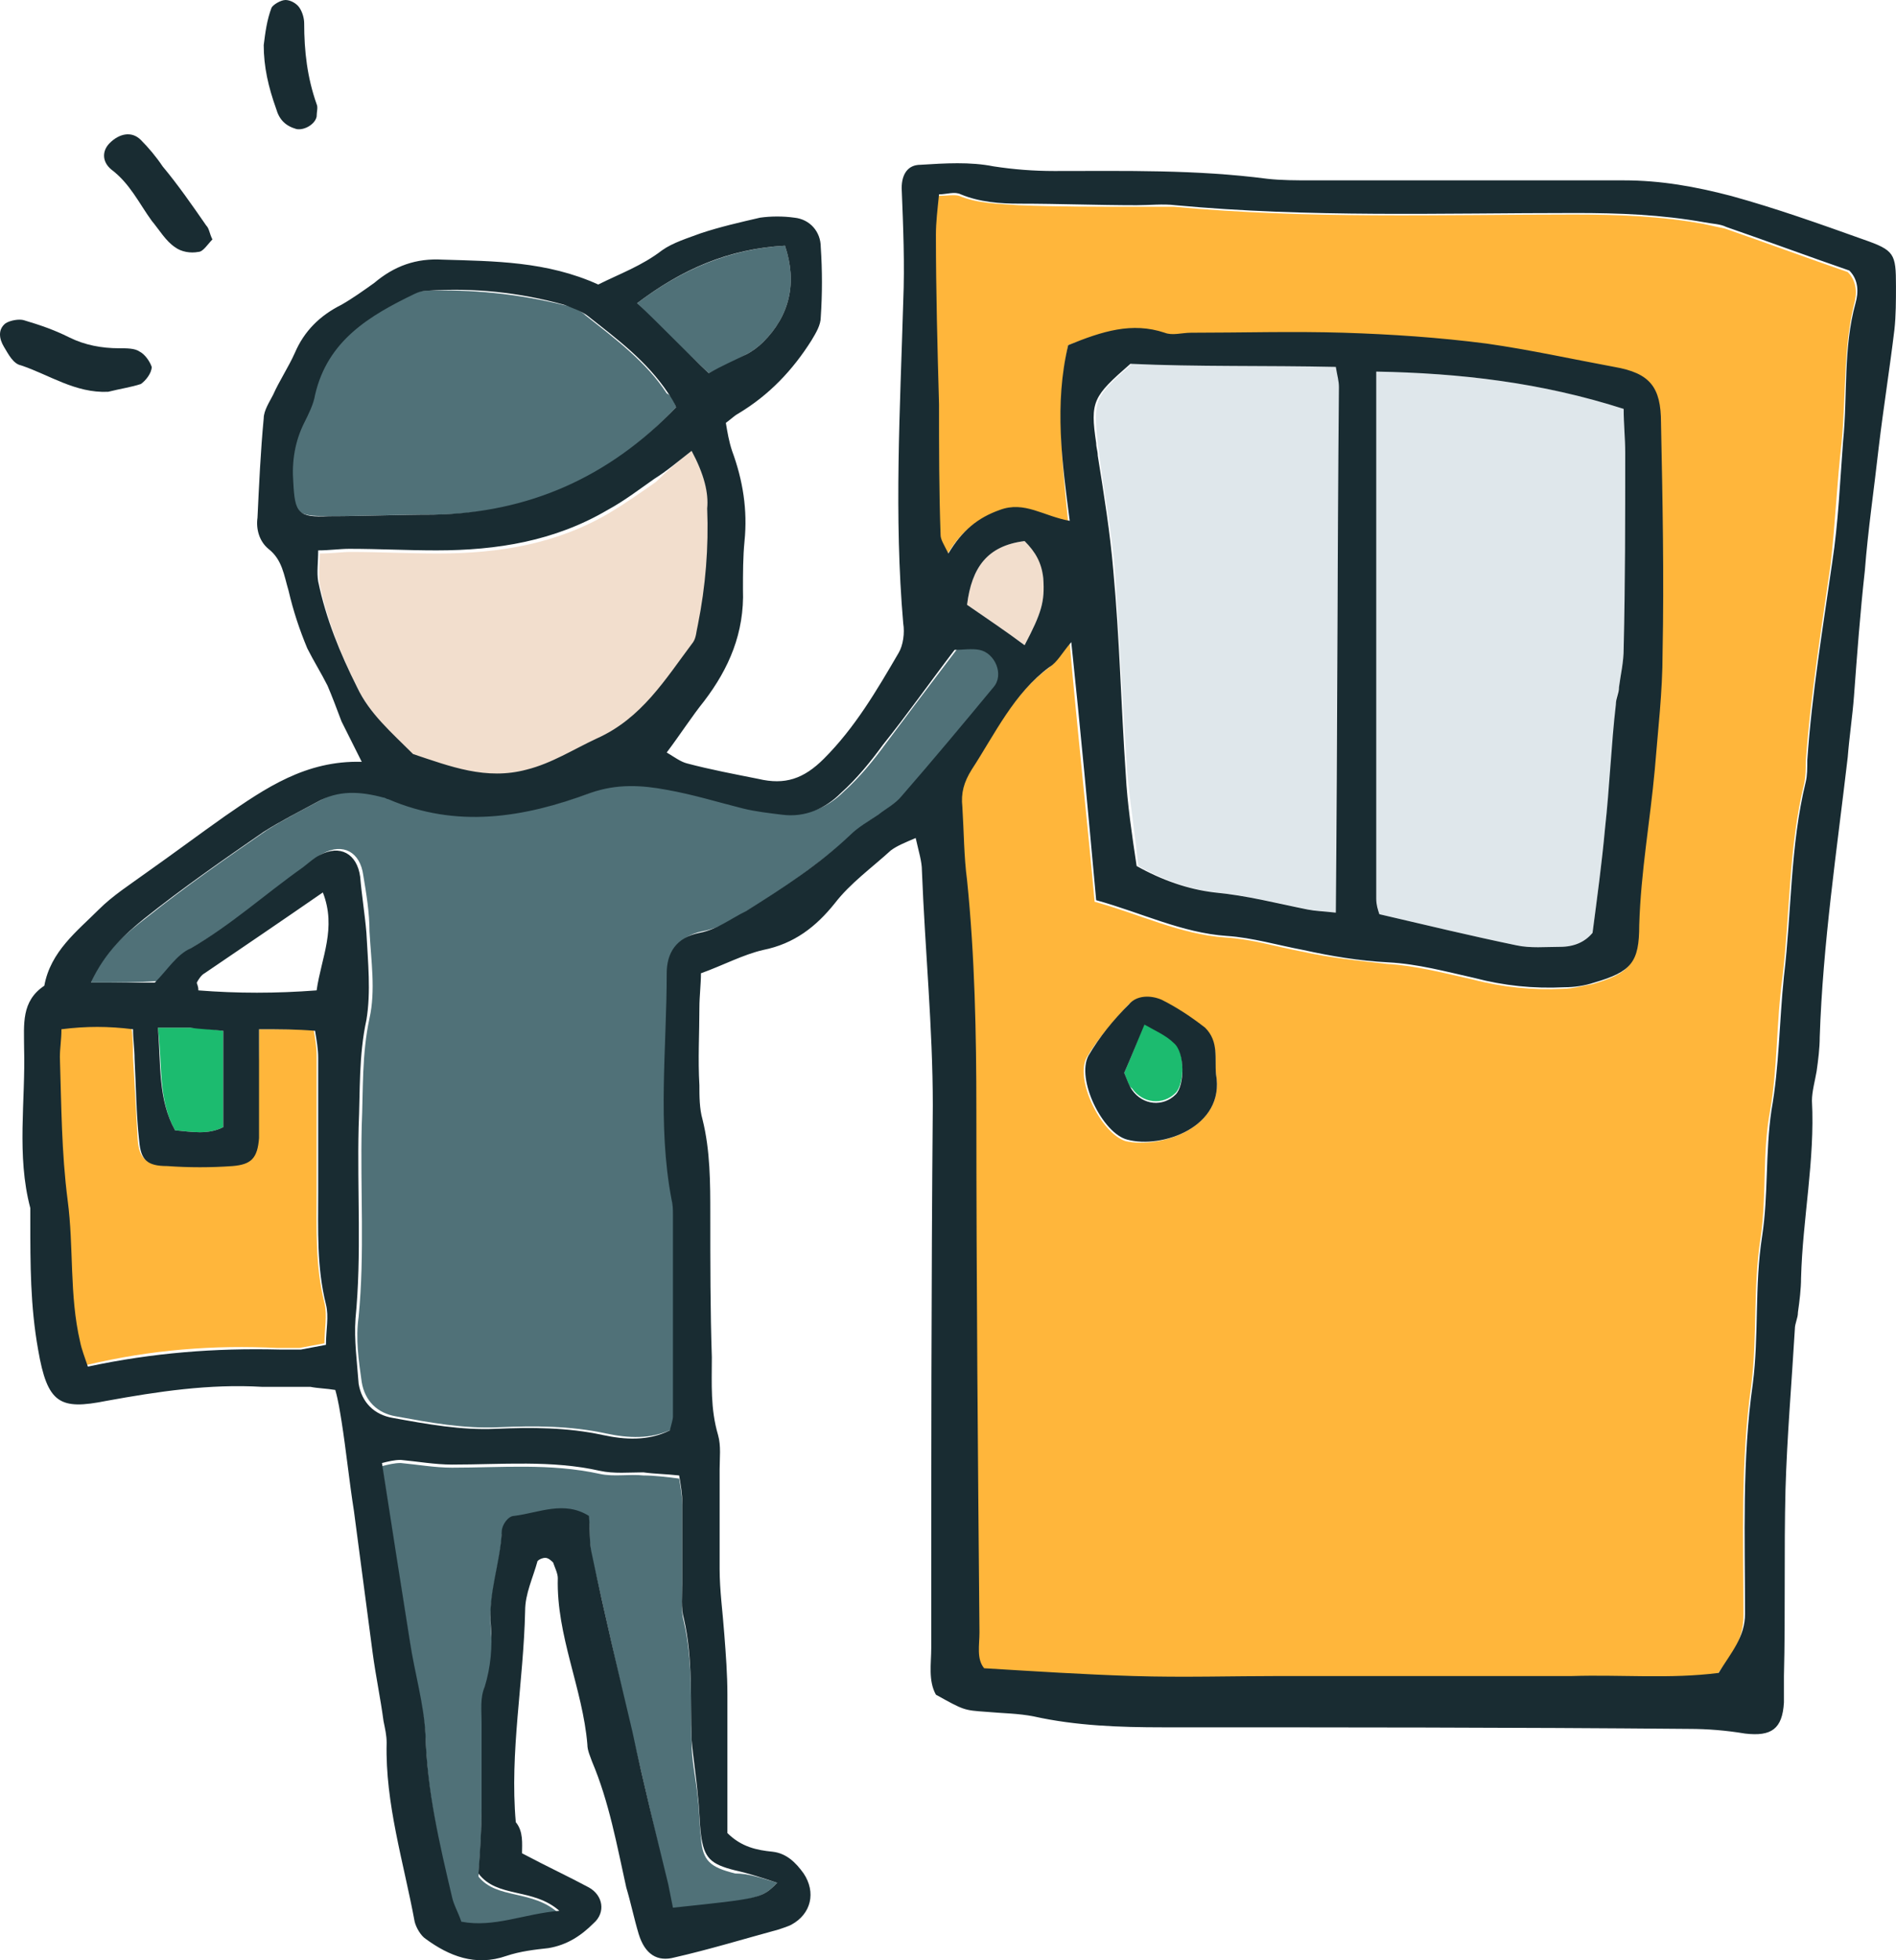 <svg width="100%" height="100%" viewBox="0 0 120 124" fill="none" xmlns="http://www.w3.org/2000/svg">
<path fill-rule="evenodd" clip-rule="evenodd" d="M67.606 21.832C66.818 25.57 67.212 29.209 67.606 33.044C65.932 32.749 64.75 31.766 63.175 32.356C61.796 32.848 60.811 33.634 59.925 35.11C59.629 34.52 59.432 34.224 59.432 33.929C59.334 31.176 59.334 28.422 59.334 25.668C59.235 22.128 59.235 18.489 59.137 14.948C59.137 14.161 59.235 13.374 59.334 12.391C59.925 12.391 60.417 12.293 60.712 12.391C61.894 12.883 63.175 12.883 64.455 12.981C66.917 13.079 69.379 13.079 71.841 13.079C72.629 13.079 73.515 13.079 74.303 13.079C82.772 13.866 91.143 13.571 99.613 13.571C102.37 13.571 105.128 13.669 107.787 14.161C108.279 14.259 108.673 14.358 109.165 14.456C111.726 15.341 114.385 16.325 116.946 17.21C117.536 17.8 117.536 18.587 117.339 19.275C116.65 22.128 116.847 25.078 116.552 28.029C116.256 30.586 116.158 33.143 115.862 35.7C115.271 39.83 114.582 44.059 114.287 48.19C114.287 48.682 114.287 49.075 114.188 49.567C113.203 53.599 113.302 57.73 112.809 61.861C112.415 64.713 112.514 67.565 112.021 70.319C111.529 72.974 111.824 75.63 111.431 78.285C110.938 81.432 111.234 84.481 110.84 87.628C110.15 92.448 110.347 97.365 110.347 102.184C110.347 103.758 109.559 104.741 108.673 105.921C105.62 106.315 102.469 106.02 99.416 106.118C96.264 106.216 93.211 106.118 90.06 106.118C87.007 106.118 83.954 106.118 81 106.118C77.848 106.118 74.795 106.216 71.644 106.118C68.493 106.02 65.44 105.823 62.19 105.626C61.697 105.036 61.894 104.151 61.894 103.364C61.796 92.349 61.796 81.334 61.697 70.319C61.697 65.5 61.599 60.582 61.106 55.763C61.008 54.19 60.909 52.616 60.811 51.141C60.712 50.255 60.909 49.567 61.402 48.78C62.879 46.518 64.061 43.961 66.326 42.289C66.818 41.896 67.114 41.404 67.705 40.716C68.197 46.322 68.788 51.632 69.28 57.042C72.136 57.828 74.697 59.107 77.553 59.304C79.227 59.402 80.803 59.894 82.379 60.189C84.151 60.582 86.022 60.779 87.795 60.976C89.568 61.074 91.439 61.566 93.211 61.959C95.083 62.451 97.052 62.648 98.923 62.549C99.514 62.549 100.204 62.352 100.794 62.254C103.158 61.566 103.65 60.976 103.65 58.615C103.749 55.271 104.241 52.124 104.635 48.78C104.832 46.322 105.128 43.863 105.128 41.404C105.128 36.585 105.029 31.667 105.029 26.848C105.029 24.586 104.241 23.799 102.075 23.308C99.416 22.816 96.757 22.128 93.999 21.832C91.045 21.439 87.992 21.242 84.939 21.144C81.689 21.046 78.538 21.144 75.288 21.144C74.697 21.144 74.106 21.341 73.614 21.144C71.644 20.357 69.773 21.046 67.606 21.832ZM76.962 67.959C76.864 66.975 77.159 65.893 76.174 65.106C75.288 64.418 74.401 63.828 73.417 63.336C72.727 63.041 71.841 63.041 71.349 63.631C70.462 64.615 69.477 65.696 68.788 66.877C68 68.254 69.674 71.696 71.25 72.188C73.515 72.679 77.553 71.302 76.962 67.959Z" fill="#FFB63B"/>
<path fill-rule="evenodd" clip-rule="evenodd" d="M5.758 62.155C6.546 60.188 8.023 59.008 9.303 58.025C11.765 56.058 14.326 54.288 16.886 52.517C17.97 51.829 19.151 51.239 20.235 50.648C21.613 49.862 22.992 49.862 24.469 50.353C24.568 50.353 24.666 50.452 24.765 50.452C29.098 52.321 33.431 51.632 37.567 50.058C39.242 49.468 40.817 49.567 42.393 49.862C43.969 50.157 45.544 50.648 47.219 51.042C48.007 51.239 48.794 51.337 49.681 51.435C51.158 51.632 52.438 51.042 53.423 50.058C54.408 49.173 55.294 48.091 56.082 47.01C57.559 45.043 59.036 43.076 60.612 41.01C61.105 41.01 61.696 40.912 62.188 41.01C63.271 41.305 63.764 42.584 63.074 43.371C61.203 45.731 59.233 47.993 57.264 50.255C56.87 50.747 56.279 51.042 55.787 51.435C55.196 51.829 54.506 52.222 54.014 52.714C51.946 54.583 49.681 56.156 47.416 57.533C46.431 58.123 45.544 58.713 44.461 58.91C42.984 59.205 42.393 60.188 42.393 61.467C42.393 66.188 41.802 71.007 42.688 75.728C42.787 76.121 42.787 76.416 42.787 76.81C42.787 81.039 42.787 85.268 42.787 89.497C42.787 89.792 42.688 89.988 42.59 90.382C41.211 91.07 39.734 90.972 38.355 90.677C36.09 90.185 33.825 90.185 31.56 90.284C29.295 90.382 27.227 89.988 25.06 89.595C23.878 89.398 23.091 88.612 22.894 87.431C22.697 86.054 22.5 84.677 22.697 83.301C23.091 79.268 22.795 75.236 22.894 71.204C22.992 68.942 22.894 66.68 23.386 64.418C23.78 62.647 23.485 60.779 23.386 58.91C23.386 57.73 23.189 56.55 22.992 55.369C22.795 53.894 21.712 53.304 20.432 53.992C20.038 54.189 19.742 54.583 19.348 54.779C16.985 56.451 14.818 58.418 12.258 59.893C11.371 60.385 10.78 61.27 9.993 62.057C8.712 62.155 7.432 62.155 5.758 62.155Z" fill="#507178"/>
<path fill-rule="evenodd" clip-rule="evenodd" d="M102.764 25.864C102.764 26.848 102.863 27.733 102.863 28.618C102.863 32.749 102.863 36.88 102.764 41.01C102.764 41.797 102.567 42.682 102.469 43.469C102.37 43.862 102.272 44.157 102.272 44.551C102.075 47.206 101.878 49.862 101.582 52.419C101.385 54.582 101.09 56.746 100.794 59.008C100.302 59.598 99.514 59.893 98.726 59.893C97.84 59.893 96.855 59.992 95.969 59.795C93.113 59.205 90.257 58.516 87.302 57.828C87.204 57.533 87.106 57.139 87.106 56.844C87.106 45.829 87.106 34.716 87.106 23.504C92.424 23.602 97.544 24.192 102.764 25.864Z" fill="#DFE7EB"/>
<path fill-rule="evenodd" clip-rule="evenodd" d="M84.546 57.729C83.758 57.631 83.266 57.631 82.872 57.533C80.902 57.139 78.932 56.648 76.963 56.451C75.289 56.254 73.614 55.664 72.039 54.779C71.842 52.812 71.546 50.943 71.349 48.976C71.054 44.649 70.857 40.42 70.561 36.093C70.365 33.634 69.872 31.175 69.577 28.815C69.577 28.52 69.478 28.323 69.478 28.028C69.183 25.274 69.281 25.077 71.645 23.012C75.781 23.209 80.213 23.11 84.644 23.209C84.743 23.799 84.841 24.192 84.841 24.487C84.644 35.502 84.546 46.419 84.546 57.729Z" fill="#DFE7EB"/>
<path fill-rule="evenodd" clip-rule="evenodd" d="M43.776 28.521C44.564 29.997 44.859 31.177 44.859 32.357C44.958 34.816 44.761 37.274 44.269 39.733C44.17 40.127 44.17 40.52 43.973 40.815C42.201 43.077 40.723 45.634 37.867 46.913C36.39 47.601 35.011 48.486 33.436 48.88C30.875 49.568 28.61 48.585 26.247 47.896C24.966 46.618 23.587 45.339 22.701 43.667C21.618 41.503 20.732 39.34 20.239 36.979C20.141 36.389 20.239 35.701 20.239 35.012C21.027 35.012 21.618 34.914 22.209 34.914C24.08 34.914 25.853 35.012 27.724 35.012C31.564 35.012 35.208 34.422 38.557 32.455C39.541 31.865 40.526 31.177 41.511 30.488C42.201 29.8 42.89 29.21 43.776 28.521Z" fill="#F2DECD"/>
<path fill-rule="evenodd" clip-rule="evenodd" d="M49.19 119.101C48.205 120.084 48.205 120.084 42.592 120.871C42.493 120.379 42.395 119.888 42.297 119.396C41.509 116.15 40.819 113.003 40.031 109.758C39.145 106.02 38.357 102.283 37.471 98.546C37.274 97.759 37.372 96.874 37.274 96.087C35.698 95.103 34.122 95.792 32.547 96.087C32.251 96.087 31.857 96.775 31.759 97.07C31.66 99.037 30.872 101.004 31.07 103.07C31.168 104.348 31.168 105.627 30.676 106.905C30.479 107.594 30.479 108.381 30.479 109.069C30.479 110.938 30.479 112.708 30.479 114.577C30.479 115.954 30.38 117.331 30.282 118.707C31.463 120.183 33.728 119.494 35.403 121.068C33.138 121.363 31.267 122.15 29.198 121.756C29.001 121.166 28.706 120.674 28.608 120.183C27.82 116.839 27.032 113.397 26.933 109.954C26.835 107.987 26.244 106.02 25.948 104.053C25.358 100.316 24.767 96.677 24.176 92.743C24.57 92.645 24.964 92.546 25.358 92.546C26.441 92.645 27.524 92.841 28.608 92.841C31.759 92.841 34.812 92.546 37.963 93.235C38.85 93.431 39.834 93.235 40.721 93.333C41.41 93.333 42.198 93.431 42.986 93.53C43.084 94.12 43.183 94.71 43.183 95.202C43.183 96.972 43.183 98.644 43.183 100.414C43.183 101.103 43.084 101.89 43.281 102.578C43.872 105.135 43.675 107.692 43.774 110.249C43.774 111.43 44.069 112.61 44.168 113.79C44.266 114.577 44.266 115.462 44.364 116.249C44.463 117.724 44.955 118.117 46.531 118.511C47.417 118.511 48.205 118.806 49.19 119.101Z" fill="#507178"/>
<path fill-rule="evenodd" clip-rule="evenodd" d="M16.395 65.106C17.774 65.106 18.759 65.106 19.842 65.106C19.941 65.697 20.039 66.188 20.039 66.778C20.039 69.631 20.039 72.483 20.039 75.335C20.039 77.695 19.941 80.056 20.532 82.416C20.729 83.203 20.532 84.088 20.532 84.973C20.039 85.072 19.448 85.17 18.956 85.268C18.464 85.268 18.07 85.268 17.577 85.268C13.54 85.072 9.6 85.367 5.464 86.35C5.267 85.76 5.07 85.268 4.972 84.776C4.282 81.826 4.578 78.777 4.184 75.827C3.79 72.778 3.79 69.827 3.691 66.778C3.691 66.287 3.79 65.697 3.79 65.008C5.366 64.811 6.744 64.811 8.32 65.008C8.419 65.697 8.419 66.287 8.419 66.877C8.517 68.647 8.616 70.319 8.714 72.089C8.812 73.269 9.206 73.663 10.487 73.663C11.865 73.761 13.244 73.761 14.623 73.663C15.805 73.663 16.199 73.171 16.297 71.893C16.395 70.614 16.297 69.335 16.297 68.057C16.395 67.27 16.395 66.385 16.395 65.106Z" fill="#FFB63B"/>
<path fill-rule="evenodd" clip-rule="evenodd" d="M42.787 25.766C38.552 30.29 33.431 32.552 27.325 32.552C25.158 32.552 22.893 32.65 20.727 32.65C18.757 32.65 18.56 32.453 18.462 30.486C18.363 29.208 18.56 27.93 19.151 26.749C19.447 26.159 19.742 25.569 19.84 24.979C20.628 21.537 23.287 19.963 26.143 18.586C26.34 18.488 26.636 18.39 26.931 18.39C29.886 18.291 32.742 18.586 35.597 19.275C36.09 19.373 36.681 19.57 37.075 19.963C38.946 21.438 40.916 22.914 42.196 24.881C42.59 25.077 42.688 25.471 42.787 25.766Z" fill="#507178"/>
<path fill-rule="evenodd" clip-rule="evenodd" d="M40.328 19.177C43.184 17.013 46.237 15.735 49.684 15.538C50.472 17.898 49.979 19.964 48.305 21.636C48.01 21.931 47.616 22.226 47.222 22.422C46.532 22.816 45.745 23.209 44.858 23.602C43.381 22.226 41.805 20.75 40.328 19.177Z" fill="#507178"/>
<path fill-rule="evenodd" clip-rule="evenodd" d="M14.128 65.205C14.128 67.467 14.128 69.336 14.128 71.303C13.144 71.795 12.159 71.598 11.075 71.5C9.992 69.533 10.288 67.369 9.992 65.008C10.78 65.008 11.469 65.008 12.06 65.008C12.651 65.008 13.242 65.107 14.128 65.205Z" fill="#1CBB6F"/>
<path fill-rule="evenodd" clip-rule="evenodd" d="M61.203 38.257C61.499 35.896 62.483 34.519 64.847 34.224C65.536 34.815 66.029 35.601 66.029 36.585C66.127 38.06 65.93 38.748 64.847 40.814C63.665 39.929 62.483 39.142 61.203 38.257Z" fill="#F2DECD"/>
<path fill-rule="evenodd" clip-rule="evenodd" d="M71.152 67.86C71.546 66.975 71.94 65.991 72.433 64.713C73.22 65.204 73.811 65.499 74.304 65.893C74.993 66.483 74.993 68.548 74.402 69.138C73.614 69.925 72.334 69.827 71.645 68.843C71.448 68.745 71.349 68.352 71.152 67.86Z" fill="#1CBB6F"/>
<path fill-rule="evenodd" clip-rule="evenodd" d="M33.039 117.233C34.713 118.118 35.993 118.708 37.273 119.396C38.16 119.888 38.357 120.97 37.569 121.659C36.781 122.445 35.895 123.035 34.713 123.232C33.827 123.33 32.94 123.429 32.054 123.724C30.084 124.412 28.41 123.724 26.933 122.642C26.637 122.445 26.342 121.954 26.244 121.56C25.554 117.823 24.372 114.086 24.471 110.25C24.471 109.758 24.372 109.365 24.274 108.873C24.077 107.398 23.781 106.021 23.584 104.546C23.191 101.595 22.797 98.546 22.403 95.596C22.107 93.727 21.91 91.76 21.615 89.892C21.516 89.302 21.418 88.613 21.221 87.925C20.63 87.826 20.138 87.826 19.645 87.728C18.66 87.728 17.577 87.728 16.592 87.728C13.244 87.531 9.994 88.023 6.744 88.613C3.79 89.203 3.002 88.81 2.411 85.368C1.918 82.614 1.918 79.958 1.918 77.204C1.918 76.909 1.918 76.614 1.918 76.418C1.032 73.074 1.623 69.632 1.525 66.288C1.525 64.812 1.328 63.337 2.805 62.354C3.199 60.19 4.873 58.911 6.252 57.535C7.138 56.649 8.221 55.961 9.305 55.174C10.979 53.994 12.555 52.814 14.229 51.633C16.789 49.863 19.35 48.093 22.895 48.191C22.403 47.208 22.009 46.421 21.615 45.634C21.319 44.847 21.024 44.061 20.729 43.372C20.335 42.585 19.842 41.799 19.448 41.012C18.956 39.832 18.562 38.651 18.266 37.373C17.971 36.389 17.872 35.406 16.986 34.717C16.395 34.226 16.198 33.439 16.297 32.75C16.395 30.685 16.494 28.521 16.691 26.456C16.691 25.964 17.085 25.374 17.282 24.981C17.675 24.096 18.267 23.21 18.66 22.325C19.251 20.948 20.236 19.965 21.615 19.276C22.304 18.883 22.994 18.391 23.683 17.9C24.963 16.818 26.342 16.326 28.016 16.424C31.266 16.523 34.614 16.523 37.864 17.998C39.243 17.309 40.622 16.818 41.902 15.834C42.591 15.342 43.576 15.047 44.364 14.752C45.546 14.359 46.826 14.064 48.106 13.769C48.796 13.671 49.584 13.671 50.273 13.769C51.258 13.867 51.947 14.654 51.947 15.637C52.046 17.113 52.046 18.588 51.947 20.063C51.947 20.555 51.652 21.047 51.356 21.538C50.175 23.407 48.697 24.981 46.728 26.161C46.531 26.259 46.334 26.456 45.94 26.751C46.038 27.341 46.137 27.931 46.334 28.521C47.023 30.39 47.319 32.259 47.122 34.226C47.023 35.209 47.023 36.291 47.023 37.275C47.122 40.028 46.137 42.29 44.561 44.356C43.773 45.339 43.084 46.421 42.197 47.601C42.69 47.896 43.084 48.191 43.478 48.29C44.955 48.683 46.531 48.978 48.008 49.273C49.682 49.666 50.864 49.273 52.144 47.995C54.114 46.028 55.493 43.667 56.871 41.307C57.167 40.815 57.265 40.028 57.167 39.438C56.576 32.652 56.97 25.866 57.167 19.08C57.265 16.719 57.167 14.359 57.068 11.9C57.068 11.015 57.462 10.425 58.25 10.425C59.826 10.327 61.401 10.228 62.879 10.523C64.159 10.72 65.439 10.818 66.719 10.818C71.25 10.818 75.681 10.72 80.212 11.31C81.098 11.409 82.083 11.409 82.969 11.409C89.567 11.409 96.165 11.409 102.764 11.409C105.127 11.409 107.294 11.802 109.559 12.392C112.415 13.179 115.173 14.162 117.93 15.146C119.9 15.834 119.998 16.031 119.998 18.096C119.998 18.981 119.998 19.965 119.9 20.85C119.604 23.309 119.21 25.768 118.915 28.226C118.619 30.882 118.225 33.537 118.028 36.094C117.733 38.75 117.536 41.405 117.339 44.061C117.241 45.339 117.044 46.618 116.945 47.896C116.256 53.797 115.369 59.698 115.173 65.599C115.173 66.288 115.074 67.074 114.976 67.763C114.877 68.353 114.68 69.041 114.68 69.632C114.877 73.369 114.089 77.106 113.991 80.843C113.991 81.532 113.892 82.319 113.794 83.007C113.794 83.4 113.597 83.695 113.597 84.089C113.4 87.433 113.104 90.875 113.006 94.219C112.907 98.153 113.006 102.087 112.907 106.021C112.907 106.611 112.907 107.103 112.907 107.693C112.809 109.365 112.12 109.857 110.445 109.66C109.264 109.463 108.082 109.365 106.9 109.365C95.772 109.266 84.643 109.266 73.613 109.266C70.856 109.266 68.098 109.168 65.439 108.578C64.454 108.381 63.47 108.381 62.386 108.283C61.008 108.185 61.008 108.185 59.235 107.201C58.742 106.316 58.939 105.234 58.939 104.251C58.939 92.842 58.939 81.335 59.038 69.927C59.038 65.009 58.545 60.092 58.349 55.076C58.349 54.486 58.151 53.896 57.955 53.01C57.265 53.306 56.773 53.502 56.379 53.797C55.197 54.879 53.818 55.863 52.834 57.141C51.652 58.616 50.273 59.698 48.303 60.092C47.023 60.387 45.743 61.075 44.364 61.567C44.364 62.255 44.266 63.042 44.266 63.731C44.266 65.403 44.167 66.976 44.266 68.648C44.266 69.337 44.266 70.123 44.463 70.812C44.955 72.779 44.955 74.844 44.955 76.811C44.955 79.86 44.955 82.909 45.053 85.859C45.053 87.531 44.955 89.105 45.447 90.777C45.644 91.465 45.546 92.252 45.546 92.94C45.546 95.006 45.546 97.169 45.546 99.235C45.546 100.612 45.743 101.989 45.841 103.365C45.94 104.644 46.038 105.923 46.038 107.201C46.038 110.152 46.038 113.102 46.038 115.954C46.925 116.839 47.91 117.036 48.894 117.134C49.781 117.233 50.371 117.823 50.864 118.511C51.652 119.692 51.356 121.068 50.076 121.757C49.879 121.855 49.584 121.954 49.288 122.052C47.122 122.642 44.856 123.33 42.69 123.822C41.607 124.117 40.819 123.626 40.425 122.347C40.129 121.363 39.932 120.38 39.637 119.396C39.046 116.741 38.554 113.987 37.47 111.43C37.372 111.135 37.175 110.742 37.175 110.348C36.88 106.808 35.205 103.464 35.304 99.825C35.304 99.53 35.107 99.136 35.008 98.841C34.91 98.743 34.713 98.546 34.516 98.546C34.319 98.546 34.122 98.645 34.023 98.743C33.728 99.825 33.236 100.808 33.236 101.89C33.137 106.414 32.251 110.84 32.645 115.266C33.137 115.856 33.039 116.643 33.039 117.233ZM67.606 21.834C69.772 20.948 71.644 20.358 73.712 21.047C74.204 21.244 74.795 21.047 75.386 21.047C78.636 21.047 81.787 20.948 85.037 21.047C88.09 21.145 91.044 21.342 94.097 21.735C96.855 22.129 99.514 22.719 102.173 23.21C104.438 23.604 105.127 24.489 105.127 26.751C105.226 31.57 105.324 36.488 105.226 41.307C105.226 43.766 104.93 46.224 104.733 48.683C104.438 51.929 103.847 55.174 103.749 58.518C103.749 60.878 103.256 61.468 100.893 62.157C100.302 62.354 99.612 62.452 99.022 62.452C97.052 62.55 95.181 62.354 93.31 61.862C91.537 61.468 89.764 60.977 87.893 60.878C86.022 60.78 84.249 60.485 82.477 60.092C80.901 59.797 79.227 59.305 77.651 59.206C74.795 59.01 72.234 57.731 69.379 56.944C68.886 51.535 68.394 46.224 67.803 40.618C67.212 41.307 66.916 41.897 66.424 42.192C64.159 43.864 62.977 46.421 61.5 48.683C61.008 49.47 60.81 50.158 60.909 51.043C61.008 52.617 61.008 54.191 61.205 55.666C61.697 60.485 61.795 65.403 61.795 70.222C61.795 81.237 61.894 92.252 61.992 103.267C61.992 104.054 61.795 104.939 62.288 105.529C65.538 105.726 68.591 105.923 71.742 106.021C74.893 106.119 77.946 106.021 81.098 106.021C84.151 106.021 87.204 106.021 90.158 106.021C93.309 106.021 96.362 106.021 99.514 106.021C102.567 105.923 105.718 106.218 108.771 105.824C109.559 104.546 110.445 103.562 110.445 102.087C110.445 97.268 110.248 92.35 110.938 87.531C111.332 84.482 111.036 81.335 111.529 78.188C111.923 75.631 111.726 72.877 112.12 70.222C112.612 67.468 112.612 64.616 112.907 61.764C113.4 57.633 113.301 53.502 114.286 49.47C114.385 49.076 114.385 48.585 114.385 48.093C114.68 43.864 115.369 39.733 115.96 35.602C116.354 33.045 116.453 30.488 116.65 27.931C116.945 24.981 116.65 22.03 117.438 19.178C117.635 18.49 117.635 17.703 117.044 17.113C114.483 16.228 111.824 15.244 109.264 14.359C108.87 14.162 108.377 14.162 107.885 14.064C105.127 13.572 102.468 13.474 99.711 13.474C91.241 13.474 82.871 13.769 74.401 12.982C73.613 12.884 72.727 12.982 71.939 12.982C69.477 12.982 67.015 12.884 64.553 12.884C63.273 12.884 61.992 12.785 60.811 12.294C60.417 12.097 59.924 12.294 59.432 12.294C59.333 13.277 59.235 14.064 59.235 14.851C59.235 18.391 59.333 22.03 59.432 25.571C59.432 28.325 59.432 31.078 59.53 33.832C59.53 34.127 59.727 34.422 60.023 35.012C60.909 33.537 61.894 32.75 63.273 32.259C64.848 31.669 66.03 32.652 67.704 32.947C67.212 29.21 66.719 25.571 67.606 21.834ZM5.759 62.157C7.433 62.157 8.714 62.157 9.797 62.157C10.585 61.37 11.176 60.387 12.062 59.993C14.623 58.518 16.789 56.551 19.153 54.879C19.547 54.584 19.842 54.289 20.236 54.092C21.516 53.404 22.6 53.994 22.797 55.469C22.895 56.649 23.092 57.83 23.191 59.01C23.289 60.878 23.486 62.747 23.191 64.517C22.698 66.779 22.797 69.041 22.698 71.303C22.6 75.336 22.895 79.368 22.501 83.4C22.403 84.777 22.6 86.154 22.698 87.531C22.895 88.711 23.683 89.498 24.865 89.695C27.031 90.088 29.198 90.482 31.364 90.383C33.63 90.285 35.895 90.285 38.16 90.777C39.538 91.072 41.016 91.17 42.395 90.482C42.493 90.088 42.591 89.793 42.591 89.597C42.591 85.368 42.591 81.138 42.591 76.909C42.591 76.516 42.592 76.221 42.493 75.828C41.607 71.107 42.197 66.288 42.197 61.567C42.197 60.288 42.788 59.305 44.266 59.01C45.349 58.813 46.235 58.125 47.22 57.633C49.584 56.158 51.849 54.682 53.818 52.814C54.311 52.322 55 51.929 55.591 51.535C56.084 51.142 56.674 50.847 57.068 50.355C59.038 48.093 61.008 45.733 62.879 43.471C63.568 42.684 62.977 41.307 61.992 41.11C61.5 41.012 60.909 41.11 60.417 41.11C58.841 43.175 57.462 45.142 55.886 47.109C55.099 48.191 54.212 49.273 53.227 50.158C52.243 51.142 50.962 51.732 49.485 51.535C48.697 51.437 47.811 51.339 47.023 51.142C45.447 50.748 43.872 50.257 42.197 49.962C40.622 49.666 39.046 49.568 37.372 50.158C33.137 51.732 28.902 52.42 24.569 50.552C24.471 50.552 24.372 50.453 24.274 50.453C22.797 50.06 21.418 49.962 20.039 50.748C18.956 51.339 17.774 51.929 16.691 52.617C14.13 54.387 11.57 56.158 9.108 58.125C8.024 59.01 6.646 60.19 5.759 62.157ZM102.764 25.866C97.544 24.194 92.423 23.604 87.105 23.506C87.105 34.717 87.105 45.831 87.105 56.846C87.105 57.239 87.204 57.535 87.302 57.83C90.257 58.518 93.113 59.206 95.969 59.797C96.855 59.993 97.84 59.895 98.726 59.895C99.612 59.895 100.302 59.6 100.794 59.01C101.09 56.748 101.385 54.584 101.582 52.42C101.877 49.765 101.976 47.109 102.271 44.552C102.271 44.159 102.468 43.864 102.468 43.471C102.567 42.684 102.764 41.897 102.764 41.012C102.862 36.881 102.862 32.75 102.862 28.62C102.862 27.735 102.764 26.849 102.764 25.866ZM84.545 57.731C84.643 46.421 84.643 35.504 84.742 24.489C84.742 24.096 84.643 23.801 84.545 23.21C80.113 23.112 75.78 23.21 71.545 23.014C69.181 25.079 68.985 25.374 69.379 28.03C69.379 28.325 69.477 28.521 69.477 28.816C69.871 31.275 70.265 33.734 70.462 36.094C70.856 40.323 70.954 44.651 71.25 48.978C71.348 50.847 71.644 52.814 71.939 54.781C73.515 55.666 75.189 56.256 76.863 56.453C78.931 56.649 80.802 57.141 82.772 57.535C83.264 57.633 83.658 57.633 84.545 57.731ZM43.773 28.521C42.887 29.21 42.197 29.8 41.41 30.292C40.425 30.98 39.538 31.669 38.455 32.259C35.107 34.226 31.463 34.816 27.622 34.816C25.751 34.816 23.978 34.717 22.107 34.717C21.516 34.717 20.827 34.816 20.138 34.816C20.138 35.602 20.039 36.193 20.138 36.783C20.63 39.143 21.516 41.307 22.6 43.471C23.387 45.142 24.766 46.323 26.145 47.7C28.509 48.486 30.774 49.371 33.334 48.683C34.91 48.29 36.289 47.404 37.766 46.716C40.622 45.438 42.099 42.979 43.872 40.618C44.069 40.323 44.069 39.93 44.167 39.536C44.66 37.078 44.856 34.619 44.758 32.16C44.856 31.177 44.561 29.997 43.773 28.521ZM49.19 119.101C48.303 118.806 47.417 118.511 46.531 118.315C44.955 117.921 44.561 117.528 44.364 116.053C44.266 115.266 44.266 114.381 44.167 113.594C44.069 112.414 43.872 111.233 43.773 110.053C43.675 107.496 43.872 104.939 43.281 102.382C43.084 101.694 43.182 100.907 43.182 100.218C43.182 98.448 43.182 96.776 43.182 95.006C43.182 94.514 43.084 93.924 42.985 93.334C42.099 93.236 41.41 93.236 40.72 93.137C39.834 93.137 38.849 93.236 37.963 93.039C34.91 92.35 31.758 92.645 28.607 92.645C27.524 92.645 26.44 92.449 25.357 92.35C24.963 92.35 24.569 92.449 24.175 92.547C24.766 96.383 25.357 100.12 25.948 103.857C26.243 105.824 26.834 107.791 26.933 109.758C27.031 113.299 27.819 116.643 28.607 119.987C28.706 120.478 29.001 120.97 29.198 121.56C31.266 121.954 33.137 121.068 35.402 120.872C33.728 119.396 31.463 120.085 30.281 118.511C30.38 117.134 30.478 115.758 30.478 114.381C30.478 112.512 30.478 110.742 30.478 108.873C30.478 108.185 30.38 107.398 30.675 106.709C31.069 105.431 31.168 104.152 31.069 102.874C30.872 100.808 31.66 98.94 31.758 96.874C31.758 96.481 32.152 95.891 32.546 95.891C34.122 95.694 35.698 94.907 37.273 95.891C37.372 96.776 37.273 97.563 37.47 98.35C38.258 102.087 39.145 105.824 40.031 109.562C40.72 112.807 41.508 115.954 42.296 119.2C42.395 119.692 42.493 120.183 42.591 120.675C48.205 120.085 48.205 120.085 49.19 119.101ZM16.395 65.107C16.395 66.288 16.395 67.271 16.395 68.156C16.395 69.435 16.395 70.713 16.395 71.992C16.297 73.27 15.903 73.664 14.721 73.762C13.342 73.861 11.964 73.861 10.585 73.762C9.305 73.762 8.911 73.369 8.812 72.189C8.615 70.418 8.615 68.746 8.517 66.976C8.517 66.386 8.418 65.698 8.418 65.107C6.843 64.911 5.464 64.911 3.888 65.107C3.888 65.796 3.79 66.288 3.79 66.878C3.888 69.927 3.888 72.877 4.282 75.926C4.676 78.876 4.381 81.925 5.07 84.876C5.168 85.368 5.365 85.859 5.562 86.449C9.699 85.564 13.638 85.269 17.676 85.368C18.168 85.368 18.562 85.368 19.054 85.368C19.547 85.269 20.138 85.171 20.63 85.072C20.63 84.089 20.827 83.302 20.63 82.515C20.039 80.155 20.138 77.795 20.138 75.434C20.138 72.582 20.138 69.73 20.138 66.878C20.138 66.386 20.039 65.796 19.941 65.206C18.759 65.108 17.774 65.107 16.395 65.107ZM42.788 25.768C42.69 25.473 42.493 25.177 42.296 24.882C40.917 22.817 39.046 21.44 37.175 19.965C36.781 19.67 36.19 19.473 35.698 19.276C32.842 18.49 29.986 18.195 27.031 18.391C26.736 18.391 26.441 18.49 26.244 18.588C23.387 19.965 20.729 21.538 19.941 24.981C19.842 25.571 19.547 26.161 19.251 26.751C18.66 27.931 18.463 29.21 18.562 30.488C18.66 32.455 18.857 32.75 20.827 32.652C22.994 32.652 25.259 32.554 27.425 32.554C33.433 32.455 38.554 30.193 42.788 25.768ZM40.326 19.178C41.902 20.653 43.379 22.227 44.856 23.604C45.743 23.112 46.432 22.817 47.22 22.424C47.614 22.227 48.008 21.932 48.303 21.637C49.978 19.965 50.47 17.9 49.682 15.539C46.137 15.736 43.182 17.014 40.326 19.178ZM12.555 62.649C15.017 62.845 17.479 62.845 20.039 62.649C20.334 60.583 21.319 58.715 20.433 56.453C17.872 58.223 15.411 59.895 12.948 61.567C12.752 61.665 12.555 61.96 12.456 62.157C12.456 62.255 12.555 62.354 12.555 62.649ZM14.13 65.206C13.244 65.108 12.653 65.107 12.062 65.009C11.471 65.009 10.88 65.009 9.994 65.009C10.191 67.37 9.994 69.533 11.077 71.5C12.161 71.599 13.145 71.795 14.13 71.303C14.13 69.337 14.13 67.37 14.13 65.206ZM61.205 38.258C62.485 39.143 63.666 39.93 64.848 40.815C65.932 38.75 66.129 38.061 66.03 36.586C65.932 35.602 65.538 34.914 64.848 34.226C62.485 34.521 61.5 35.898 61.205 38.258Z" fill="#192C32"/>
<path fill-rule="evenodd" clip-rule="evenodd" d="M6.844 24.784C4.776 24.882 3.102 23.702 1.33 23.112C0.837 23.014 0.542 22.424 0.246 21.932C-0.049 21.44 -0.148 20.85 0.345 20.456C0.64 20.26 1.231 20.161 1.526 20.26C2.511 20.555 3.398 20.85 4.382 21.342C5.367 21.833 6.451 22.03 7.534 22.03C8.026 22.03 8.519 22.03 8.814 22.227C9.208 22.424 9.503 22.915 9.602 23.21C9.602 23.604 9.208 24.095 8.913 24.292C8.322 24.489 7.632 24.587 6.844 24.784Z" fill="#192C32"/>
<path fill-rule="evenodd" clip-rule="evenodd" d="M13.444 15.147C13.148 15.442 12.853 15.934 12.557 15.934C12.065 16.032 11.474 15.934 11.08 15.639C10.489 15.245 10.095 14.557 9.603 13.967C8.815 12.885 8.224 11.606 7.042 10.721C6.451 10.229 6.451 9.541 6.944 9.049C7.535 8.459 8.323 8.262 8.913 8.852C9.406 9.344 9.898 9.934 10.292 10.524C11.277 11.704 12.163 12.983 13.05 14.262C13.247 14.458 13.247 14.753 13.444 15.147Z" fill="#192C32"/>
<path fill-rule="evenodd" clip-rule="evenodd" d="M16.691 2.852C16.79 2.065 16.888 1.279 17.184 0.492C17.282 0.295 17.775 0 18.07 0C18.366 0 18.759 0.197 18.956 0.492C19.153 0.787 19.252 1.18 19.252 1.475C19.252 3.246 19.449 4.917 20.04 6.589C20.138 6.786 20.04 7.081 20.04 7.376C19.941 7.868 19.252 8.261 18.759 8.163C18.07 7.966 17.676 7.573 17.479 6.884C16.987 5.508 16.691 4.229 16.691 2.852Z" fill="#192C32"/>
<path fill-rule="evenodd" clip-rule="evenodd" d="M76.964 67.96C77.555 71.304 73.517 72.681 71.351 72.091C69.775 71.698 68.101 68.255 68.889 66.78C69.578 65.6 70.464 64.518 71.449 63.535C71.942 62.944 72.828 62.944 73.517 63.239C74.502 63.731 75.388 64.321 76.275 65.01C77.161 65.895 76.866 66.977 76.964 67.96ZM71.154 67.862C71.351 68.354 71.449 68.649 71.646 68.944C72.335 69.927 73.616 70.026 74.404 69.239C74.995 68.649 74.995 66.583 74.305 65.993C73.813 65.501 73.123 65.207 72.434 64.813C71.942 65.993 71.548 66.977 71.154 67.862Z" fill="#192C32"/>
</svg>
